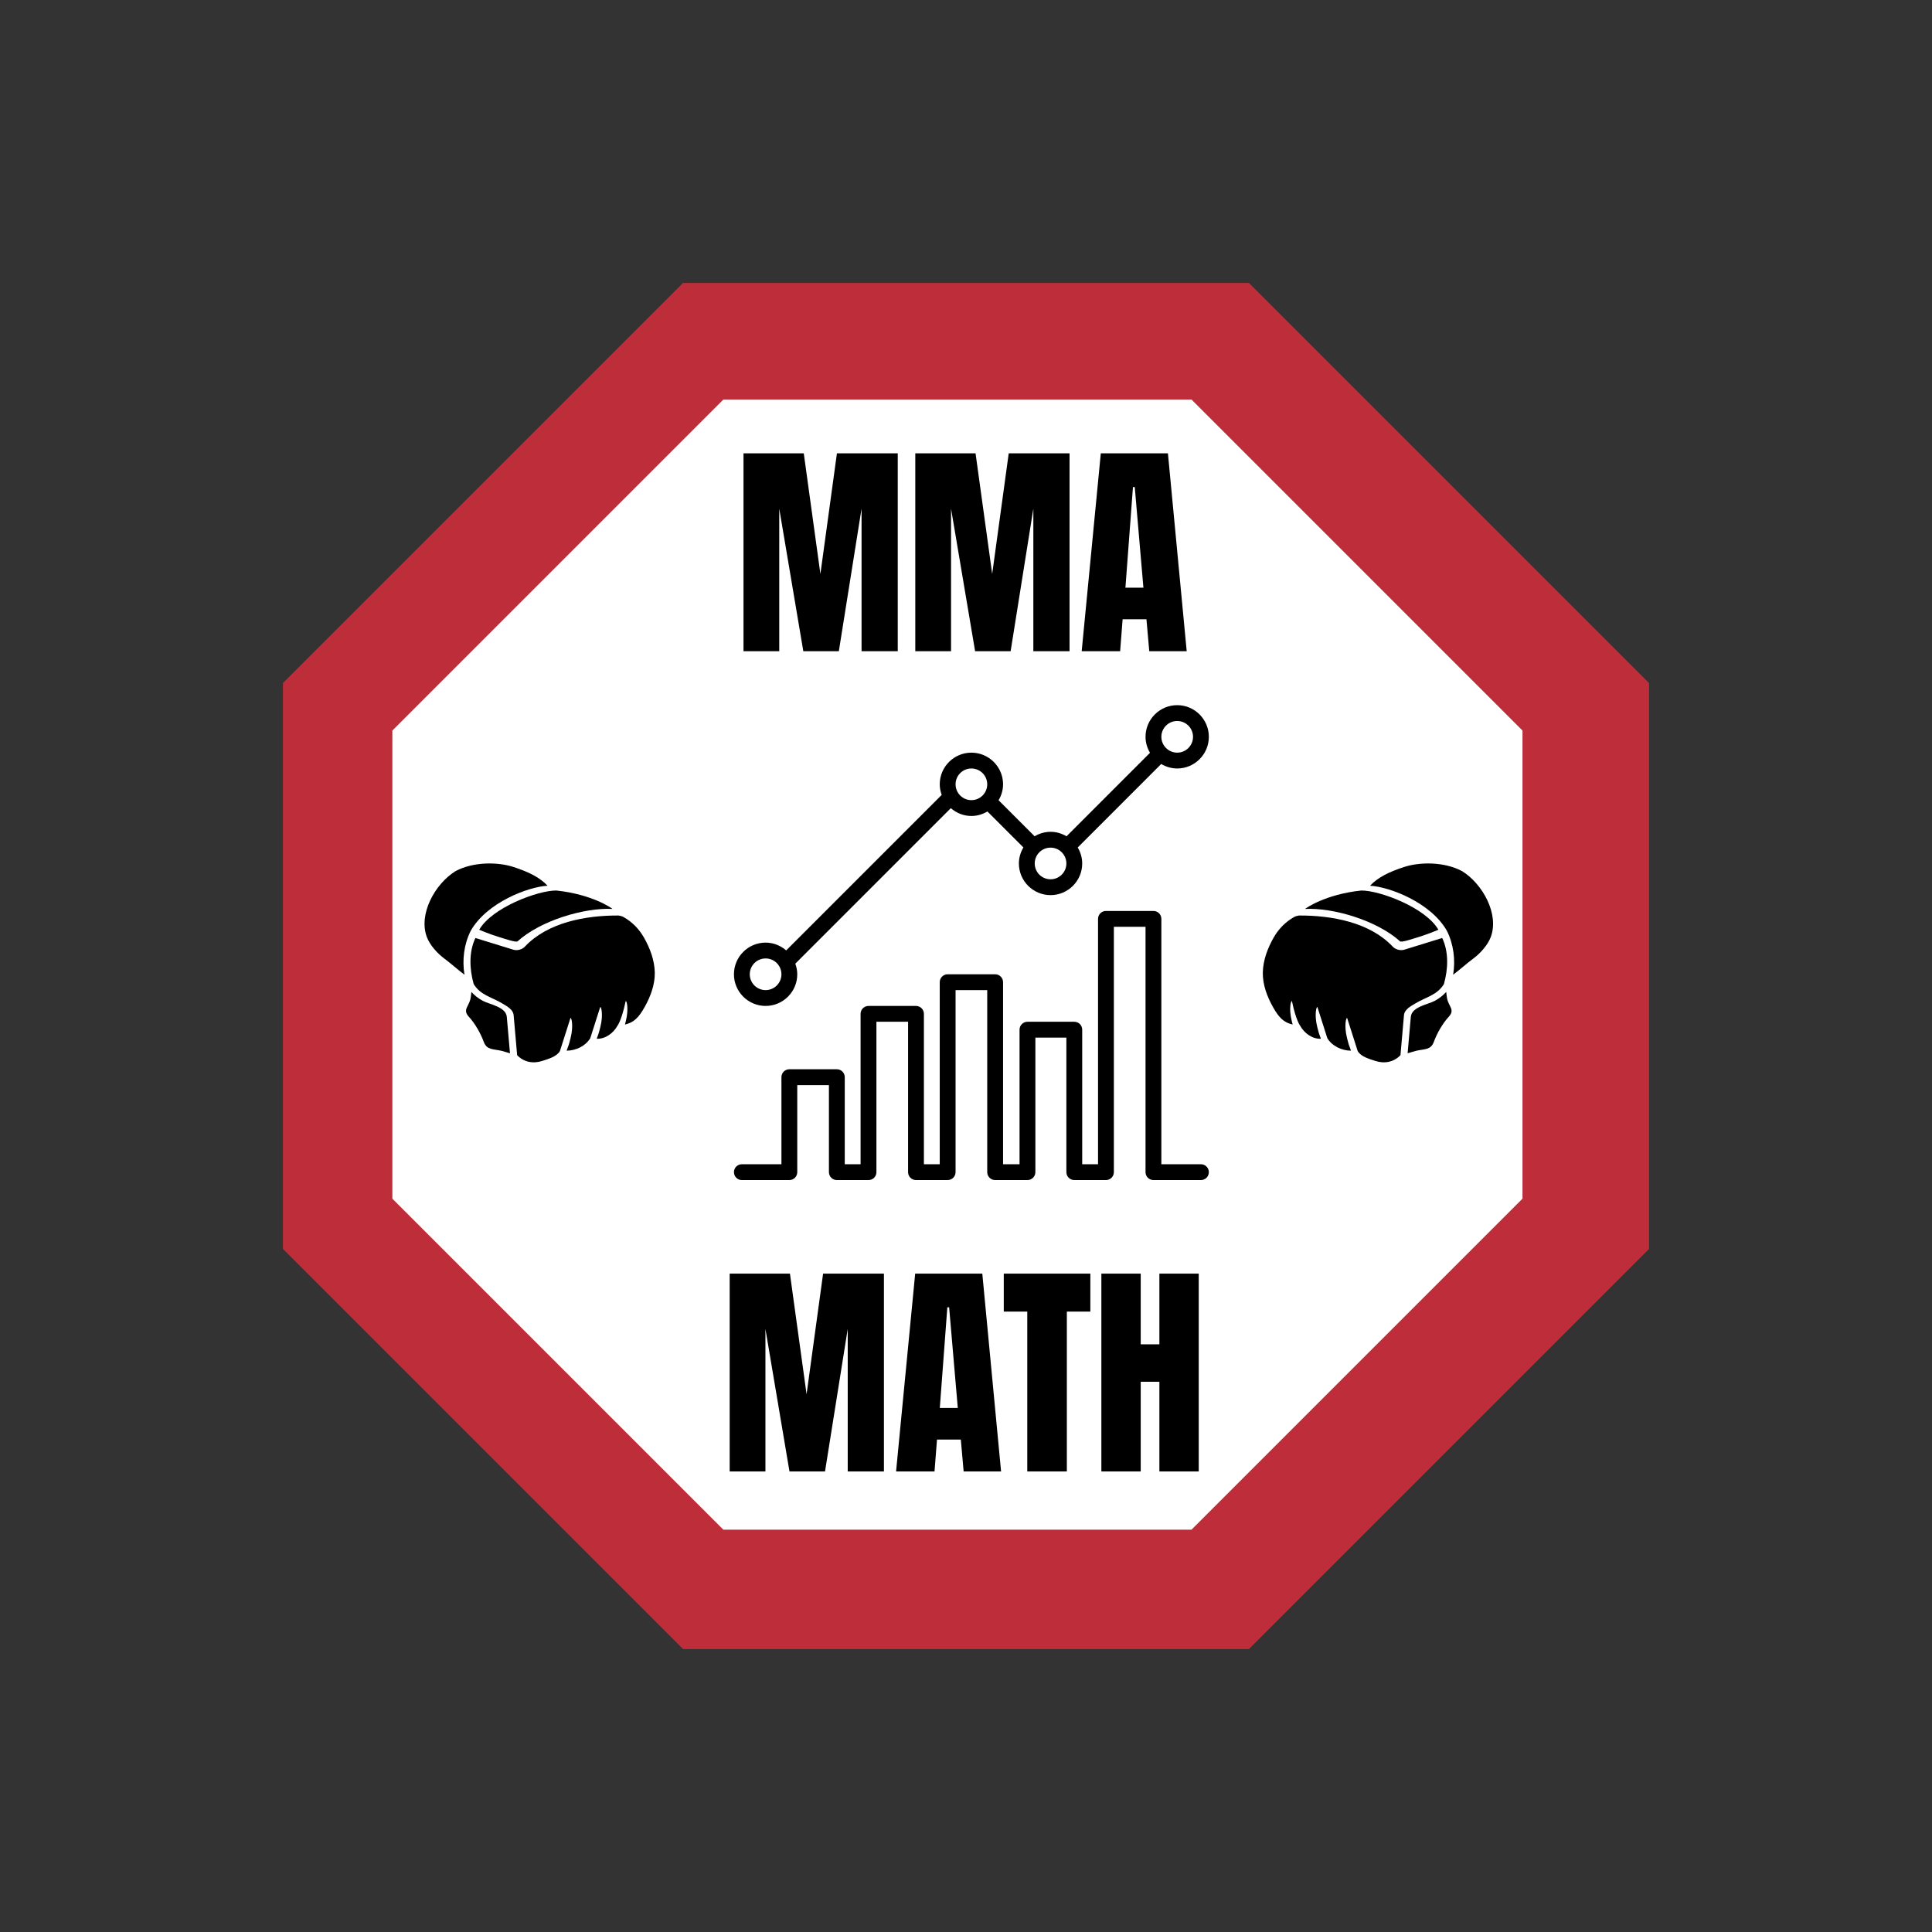 <svg width="537" height="537" viewBox="0 0 537 537" fill="none" xmlns="http://www.w3.org/2000/svg">
<rect x="0" y="0" width="537" height="537" fill="#333333" stroke="none"/>
<path d="M189.857 78.641L347.14 78.641L458.356 189.857L458.356 347.14L347.14 458.356L189.857 458.356L78.641 347.14L78.641 189.857L189.857 78.641Z" fill="#BD2E3A"/>
<path d="M201.06 111.056L331.172 111.056L423.175 203.06L423.175 333.172L331.172 425.175L201.06 425.175L109.056 333.172L109.056 203.06L201.06 111.056Z" fill="white"/>
<path d="M333.801 323.601L322.8 323.601L322.8 255.4C322.8 254.186 321.817 253.2 320.601 253.2L307.4 253.2C306.184 253.2 305.201 254.186 305.201 255.4L305.201 323.601L300.8 323.601L300.8 286.201C300.8 284.986 299.817 284.001 298.601 284.001L285.583 284.001C284.366 284.001 283.383 284.986 283.383 286.201L283.383 323.601L278.8 323.601L278.8 273.001C278.8 271.786 277.817 270.801 276.601 270.801L263.4 270.801C262.184 270.801 261.201 271.786 261.201 273.001L261.201 323.601L256.8 323.601L256.8 281.801C256.8 280.586 255.817 279.601 254.6 279.601L241.4 279.601C240.184 279.601 239.2 280.586 239.2 281.801L239.2 323.601L234.8 323.601L234.8 299.4C234.8 298.186 233.817 297.2 232.6 297.2L219.4 297.2C218.184 297.2 217.2 298.186 217.2 299.4L217.2 323.601L206.2 323.601C204.983 323.601 204 324.586 204 325.801C204 327.015 204.983 328.001 206.2 328.001L219.4 328.001C220.617 328.001 221.6 327.015 221.6 325.801L221.6 301.601L230.4 301.601L230.4 325.801C230.4 327.015 231.383 328.001 232.6 328.001L241.4 328.001C242.617 328.001 243.6 327.015 243.6 325.801L243.6 284L252.4 284L252.4 325.801C252.4 327.015 253.383 328 254.6 328L263.4 328C264.617 328 265.6 327.015 265.6 325.801L265.6 275.2L274.4 275.2L274.4 325.801C274.4 327.015 275.383 328.001 276.6 328.001L285.583 328.001C286.799 328.001 287.783 327.015 287.783 325.801L287.783 288.401L296.4 288.401L296.4 325.801C296.4 327.015 297.384 328.001 298.6 328.001L307.4 328.001C308.617 328.001 309.6 327.015 309.6 325.801L309.6 257.6L318.4 257.6L318.4 325.801C318.4 327.015 319.383 328 320.6 328L333.8 328C335.017 328 336 327.015 336 325.801C336 324.586 335.017 323.601 333.801 323.601Z" fill="black"/>
<path d="M212.8 279.6C217.653 279.6 221.6 275.654 221.6 270.8C221.6 269.762 221.387 268.781 221.057 267.855L264.278 224.633C265.822 225.964 267.807 226.8 270 226.8C271.633 226.8 273.142 226.325 274.453 225.549L284.452 235.548C283.677 236.859 283.2 238.368 283.2 240C283.2 244.854 287.147 248.8 292 248.8C296.853 248.8 300.8 244.853 300.8 240C300.8 238.372 300.325 236.868 299.555 235.558L322.756 212.353C324.068 213.127 325.574 213.6 327.2 213.6C332.054 213.6 336 209.653 336 204.8C336.001 199.947 332.054 196 327.201 196C322.348 196 318.401 199.947 318.401 204.8C318.401 206.428 318.876 207.933 319.646 209.242L296.443 232.448C295.134 231.673 293.626 231.2 292.001 231.2C290.379 231.2 288.877 231.671 287.57 232.441L277.558 222.431C278.328 221.124 278.801 219.622 278.801 218C278.801 213.147 274.854 209.2 270.001 209.2C265.147 209.2 261.201 213.147 261.201 218C261.201 219.039 261.414 220.02 261.744 220.946L218.523 264.167C216.978 262.836 214.994 262 212.8 262C207.947 262 204 265.947 204 270.8C204 275.653 207.947 279.6 212.8 279.6ZM327.201 200.4C329.625 200.4 331.601 202.373 331.601 204.8C331.601 207.227 329.625 209.2 327.201 209.2C326 209.2 324.913 208.714 324.119 207.933C324.11 207.924 324.107 207.911 324.099 207.902C324.09 207.894 324.077 207.891 324.068 207.883C323.287 207.088 322.801 206.002 322.801 204.8C322.801 202.373 324.774 200.4 327.201 200.4ZM292 235.6C294.425 235.6 296.401 237.573 296.401 240C296.401 242.427 294.425 244.4 292 244.4C289.574 244.4 287.6 242.427 287.6 240C287.601 237.573 289.574 235.6 292 235.6ZM270 213.6C272.427 213.6 274.401 215.573 274.401 218C274.401 220.427 272.427 222.4 270 222.4C267.574 222.4 265.6 220.427 265.6 218C265.6 215.573 267.574 213.6 270 213.6ZM212.8 266.4C215.225 266.4 217.2 268.374 217.2 270.8C217.2 273.227 215.225 275.201 212.8 275.201C210.374 275.201 208.4 273.227 208.4 270.8C208.4 268.374 210.374 266.4 212.8 266.4Z" fill="black"/>
<path d="M130.851 258.692C135.351 250.807 146.833 246.487 152.197 246.188C149.989 243.862 147.025 242.387 142.737 240.981C138.449 239.575 131.606 239.45 126.587 242.147C120.859 245.727 116.254 254.107 118.647 260.465C119.496 262.719 121.571 265.002 123.524 266.452C125.433 267.872 127.189 269.495 129.096 270.917C128.428 266.768 128.968 262.428 130.851 258.692Z" fill="black"/>
<path d="M143.837 261.661C150.277 255.817 162.493 252.234 170.246 252.639C170.147 252.502 164.661 248.566 154.593 247.517C149.406 247.517 136.731 252.28 133.198 258.424C133.198 258.424 135.838 259.559 138.384 260.346C140.563 261.019 143.257 261.956 143.837 261.661Z" fill="black"/>
<path d="M134.168 278.167C132.968 277.516 131.915 276.686 131.021 275.713C130.959 276.292 130.901 276.872 130.798 277.449C130.386 279.754 128.492 280.611 130.31 282.599C132.073 284.524 133.589 287.208 134.474 289.612C135.319 291.906 137.136 291.539 139.434 292.083C140.066 292.233 140.892 292.533 141.751 292.762C141.457 289.392 141.162 286.02 140.866 282.649C140.618 279.821 136.078 279.204 134.168 278.167Z" fill="black"/>
<path d="M178.974 260.575C177.633 258.223 175.733 256.259 173.333 254.908C172.903 254.665 172.426 254.543 171.936 254.468C162.823 254.42 152.257 256.359 145.903 263.102C145.111 263.941 143.746 264.303 142.631 263.956C138.938 262.817 135.828 261.855 132.139 260.716C130.293 264.593 130.489 269.343 131.648 273.46C131.65 273.471 131.638 273.48 131.638 273.49C133.562 276.641 136.562 277.063 139.702 278.961C140.954 279.72 142.627 280.603 142.764 282.156C143.089 285.865 143.413 289.573 143.739 293.284C145.565 295.208 148.179 295.727 150.741 294.879C152.37 294.337 154.684 293.737 155.629 292.148C156.5 289.398 157.725 285.613 158.525 283.062C158.733 282.408 159.537 284.872 158.577 288.597C157.919 291.156 158.117 290.149 157.501 292.038C160.132 292.012 162.745 290.741 164.067 288.566C164.923 285.876 166.044 282.402 166.793 280.018C167 279.361 167.805 281.829 166.845 285.55C166.215 287.997 166.375 287.161 165.854 288.724C168.266 288.819 170.49 287.179 171.658 285.046C171.689 285.044 172.83 283.411 173.878 278.371C174.083 277.715 174.888 280.181 173.928 283.904C173.838 284.253 173.766 284.536 173.705 284.768C176.144 284.222 177.509 282.869 179.142 279.972C180.818 276.998 182.062 273.679 181.998 270.284C181.925 266.87 180.656 263.526 178.974 260.575Z" fill="black"/>
<path d="M402.149 258.692C397.649 250.807 386.167 246.487 380.803 246.188C383.011 243.862 385.975 242.386 390.263 240.981C394.551 239.575 401.394 239.45 406.413 242.147C412.141 245.727 416.746 254.107 414.353 260.465C413.504 262.719 411.429 265.002 409.476 266.452C407.567 267.872 405.811 269.495 403.904 270.917C404.572 266.768 404.032 262.428 402.149 258.692Z" fill="black"/>
<path d="M389.163 261.661C382.723 255.817 370.507 252.234 362.754 252.639C362.853 252.502 368.339 248.566 378.407 247.517C383.594 247.517 396.269 252.28 399.802 258.424C399.802 258.424 397.162 259.559 394.616 260.346C392.437 261.019 389.743 261.956 389.163 261.661Z" fill="black"/>
<path d="M398.832 278.167C400.032 277.516 401.085 276.686 401.979 275.713C402.041 276.292 402.099 276.871 402.202 277.449C402.614 279.754 404.508 280.611 402.69 282.599C400.927 284.524 399.411 287.208 398.526 289.612C397.681 291.906 395.864 291.539 393.566 292.083C392.934 292.233 392.108 292.533 391.249 292.762C391.543 289.392 391.838 286.02 392.135 282.649C392.382 279.821 396.922 279.204 398.832 278.167Z" fill="black"/>
<path d="M354.026 260.575C355.367 258.223 357.267 256.259 359.667 254.907C360.097 254.665 360.574 254.543 361.064 254.468C370.178 254.42 380.743 256.359 387.097 263.102C387.889 263.941 389.254 264.302 390.369 263.956C394.062 262.817 397.172 261.855 400.861 260.716C402.707 264.593 402.511 269.343 401.352 273.46C401.35 273.471 401.362 273.48 401.362 273.49C399.438 276.641 396.438 277.063 393.298 278.961C392.046 279.72 390.373 280.603 390.236 282.156C389.911 285.865 389.587 289.573 389.261 293.284C387.436 295.208 384.821 295.726 382.259 294.879C380.63 294.337 378.316 293.737 377.371 292.148C376.5 289.397 375.275 285.613 374.475 283.062C374.267 282.408 373.463 284.872 374.423 288.597C375.081 291.156 374.884 290.149 375.499 292.038C372.868 292.012 370.255 290.741 368.933 288.566C368.077 285.876 366.956 282.402 366.207 280.017C366 279.361 365.195 281.829 366.155 285.55C366.785 287.997 366.625 287.161 367.146 288.724C364.734 288.819 362.51 287.179 361.342 285.046C361.311 285.044 360.17 283.411 359.122 278.371C358.917 277.715 358.112 280.181 359.072 283.904C359.162 284.253 359.234 284.536 359.295 284.768C356.856 284.222 355.491 282.869 353.858 279.972C352.182 276.998 350.938 273.679 351.002 270.284C351.075 266.87 352.344 263.526 354.026 260.575Z" fill="black"/>
<path d="M202.813 409L202.813 354L219.563 354L224.188 387.531L228.781 354L245.688 354L245.688 409L235.625 409L235.625 369.375L229.313 409L219.438 409L212.75 369.375L212.75 409L202.813 409ZM249.063 409L254.375 354L273.031 354L278.25 409L267.844 409L267.063 400.125L260.438 400.125L259.75 409L249.063 409ZM261.219 391.344L266.219 391.344L263.813 363.375L263.313 363.375L261.219 391.344ZM285.531 409L285.531 364.563L279 364.563L279 354L303.063 354L303.063 364.563L296.531 364.563L296.531 409L285.531 409ZM306.125 409L306.125 354L317.063 354L317.063 373.656L322.25 373.656L322.25 354L333.188 354L333.188 409L322.25 409L322.25 384.063L317.063 384.063L317.063 409L306.125 409Z" fill="black"/>
<path d="M206.656 181L206.656 126L223.406 126L228.031 159.531L232.625 126L249.531 126L249.531 181L239.469 181L239.469 141.375L233.156 181L223.281 181L216.594 141.375L216.594 181L206.656 181ZM254.406 181L254.406 126L271.156 126L275.781 159.531L280.375 126L297.281 126L297.281 181L287.219 181L287.219 141.375L280.906 181L271.031 181L264.344 141.375L264.344 181L254.406 181ZM300.656 181L305.969 126L324.625 126L329.844 181L319.437 181L318.656 172.125L312.031 172.125L311.344 181L300.656 181ZM312.812 163.344L317.812 163.344L315.406 135.375L314.906 135.375L312.812 163.344Z" fill="black"/>
</svg>
